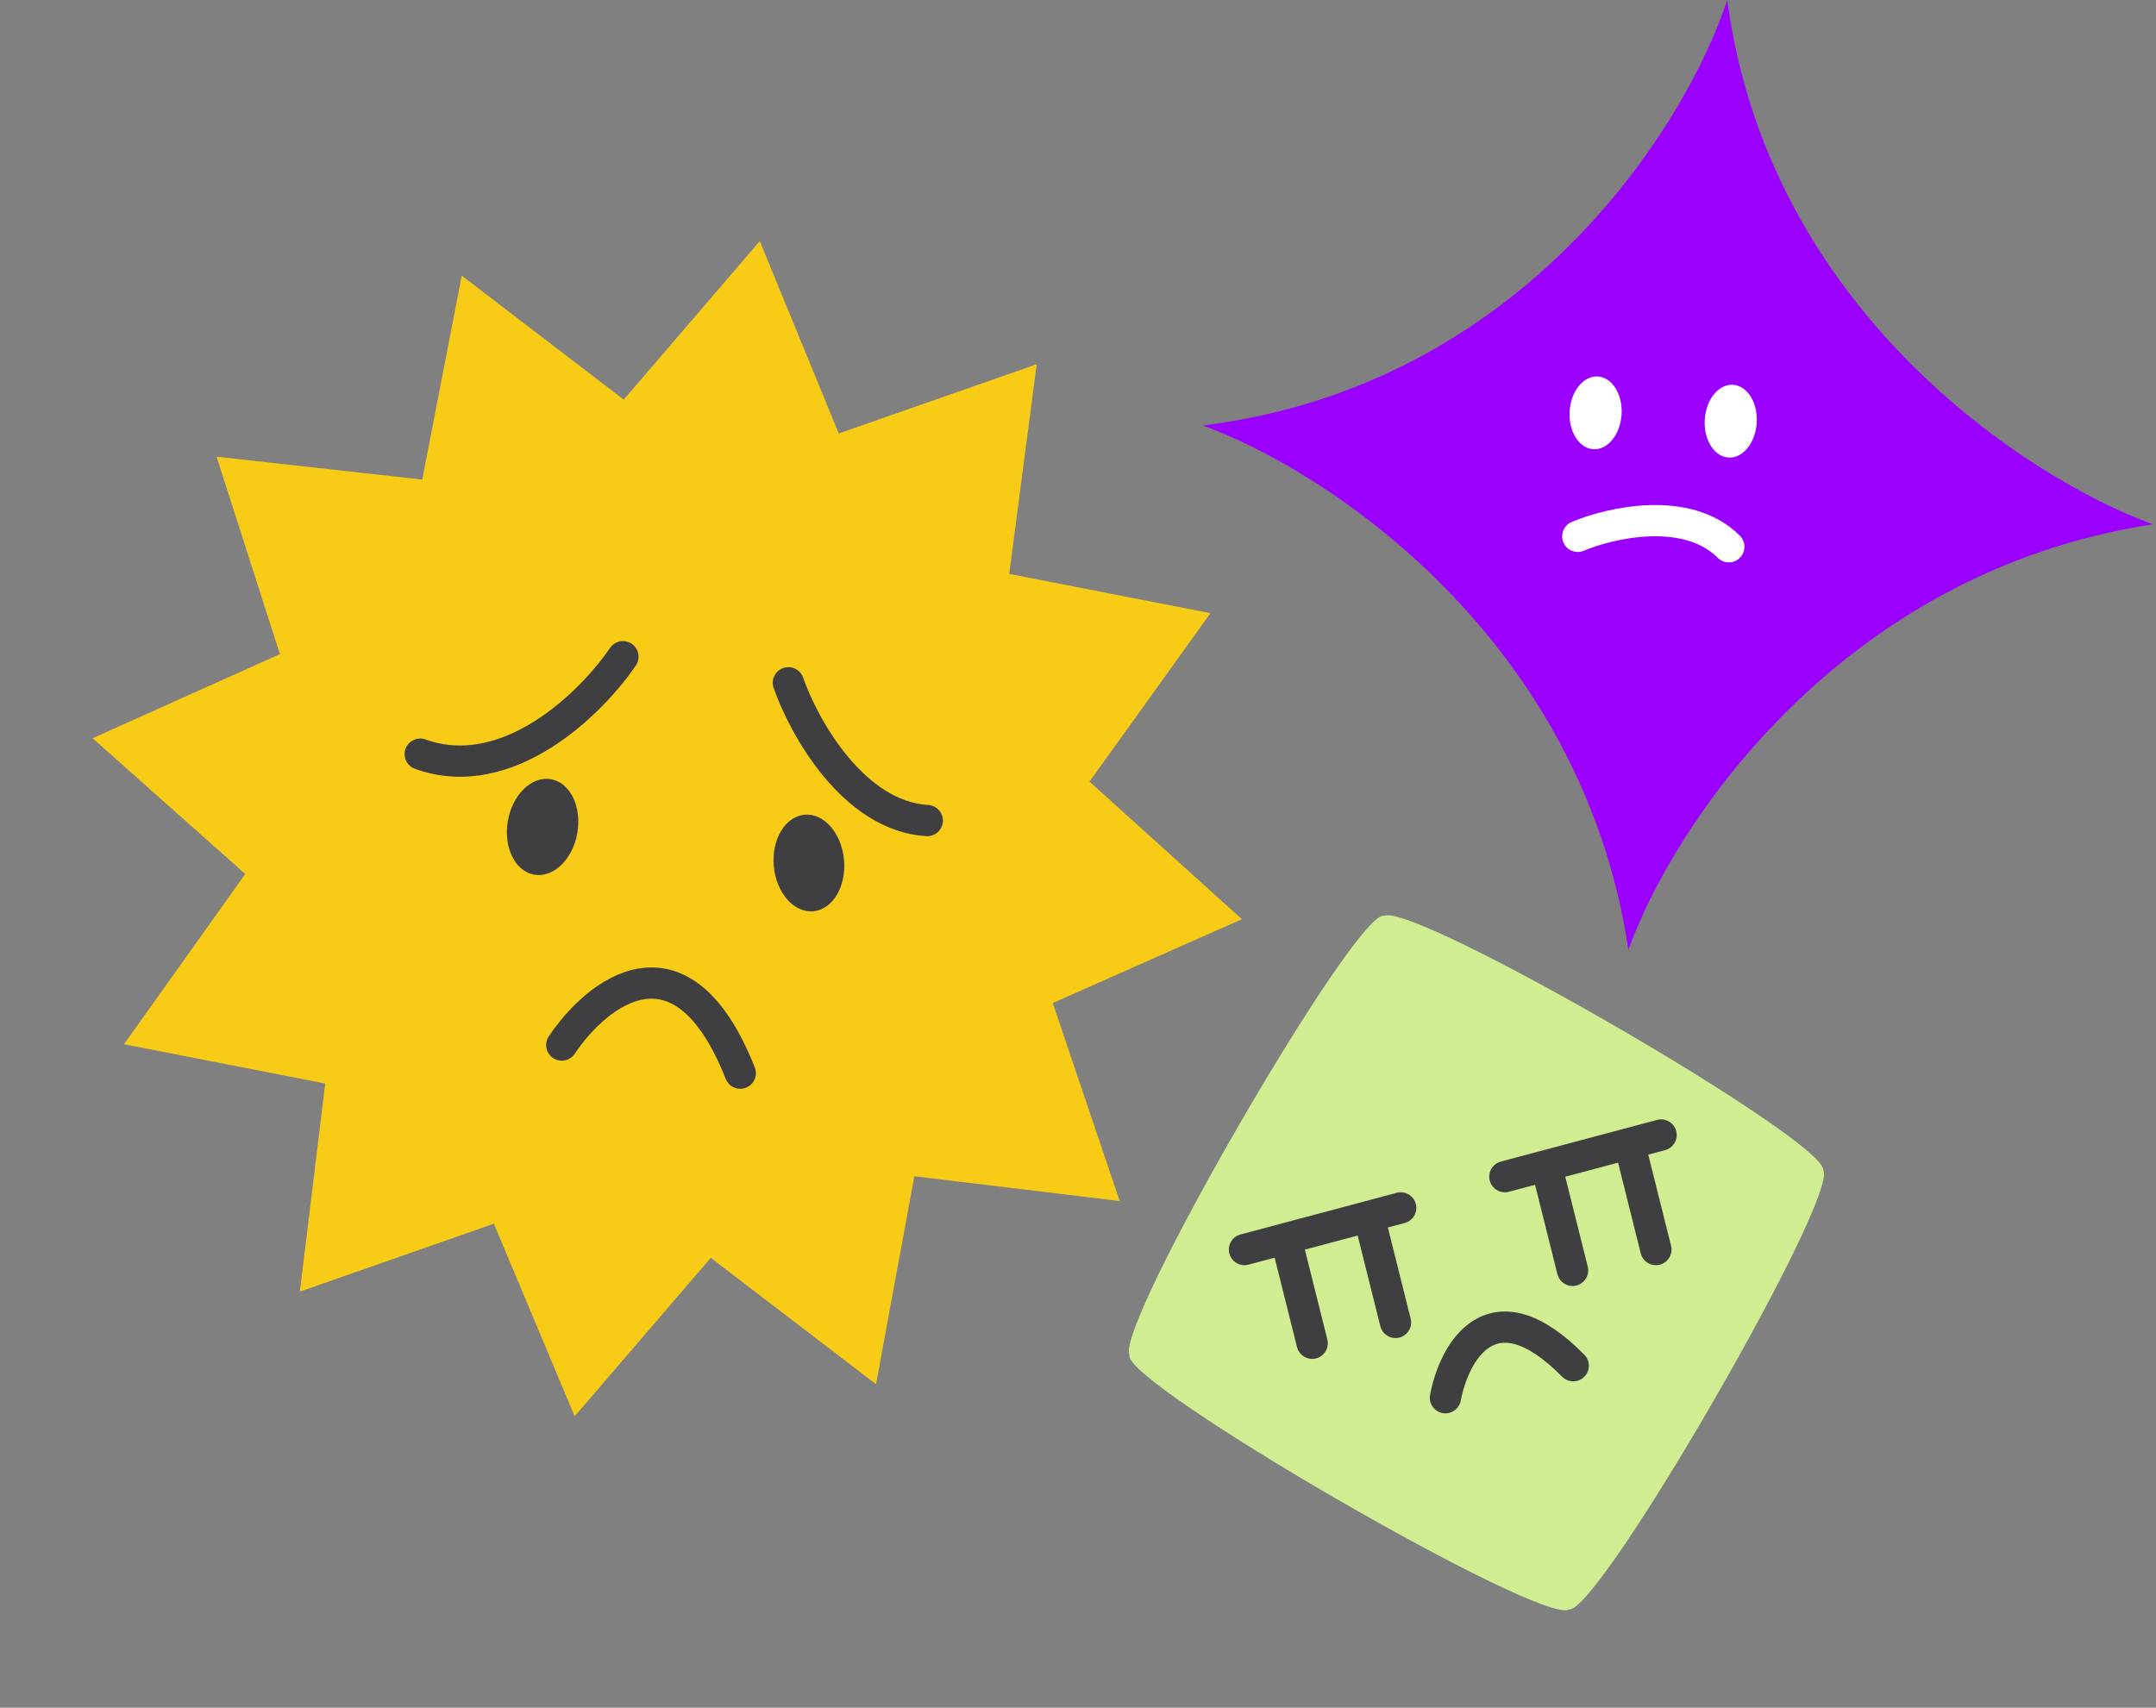 <svg width="207" height="164" viewBox="0 0 207 164" fill="none" xmlns="http://www.w3.org/2000/svg">
<rect x="0" y="0" width="207" height="164" fill="#808080" stroke="none"/>
<path d="M8.887 70.896L23.547 83.934L11.904 100.285L31.225 104.055L28.789 124.039L47.419 117.517L55.174 136.014L68.24 120.796L84.109 132.933L87.787 112.963L107.505 115.341L101.076 96.326L119.235 88.275L104.603 75.059L116.218 58.885L96.897 55.115L99.535 34.982L80.53 41.627L72.948 23.157L59.883 38.375L44.333 26.47L40.537 46.057L20.791 43.857L26.873 62.818L8.887 70.896Z" fill="#F7CB16"/>
<path d="M75.692 65.568C77.168 69.798 81.901 78.368 89.028 78.805" stroke="#3F3F41" stroke-width="3" stroke-linecap="round"/>
<path d="M59.808 63.066C56.833 67.453 48.775 75.465 40.344 72.423" stroke="#3F3F41" stroke-width="3" stroke-linecap="round"/>
<ellipse cx="52.095" cy="79.415" rx="3.385" ry="4.655" transform="rotate(9.948 52.095 79.415)" fill="#3F3F41"/>
<ellipse cx="77.665" cy="82.878" rx="3.385" ry="4.655" transform="rotate(-5.152 77.665 82.878)" fill="#3F3F41"/>
<path d="M53.935 100.362C57.299 95.323 65.436 88.809 71.073 103.061" stroke="#3F3F41" stroke-width="3" stroke-linecap="round"/>
<path d="M156.346 91.213C151.84 61.119 127.227 45.106 115.484 40.861C146.309 37.041 161.896 12.028 165.836 -0C169.794 29.846 194.726 46.004 206.697 50.351C176.422 54.993 160.515 79.526 156.346 91.213Z" fill="#9B00FF"/>
<path d="M108.448 130.124C106.966 127.427 130.231 87.234 132.893 87.95C135.816 86.656 175.089 109.384 175.045 112.341C176.7 114.761 153.514 154.912 150.659 154.553C148.349 156.305 107.603 132.742 108.448 130.124Z" fill="#D0ED91"/>
<ellipse cx="166.17" cy="40.447" rx="2.5" ry="3.5" transform="rotate(3.529 166.17 40.447)" fill="white"/>
<ellipse cx="153.195" cy="39.647" rx="2.5" ry="3.5" transform="rotate(3.529 153.195 39.647)" fill="white"/>
<path d="M119.484 120L134.484 116" stroke="#3F3F41" stroke-width="3" stroke-linecap="round"/>
<path d="M123.484 119L125.984 129" stroke="#3F3F41" stroke-width="3" stroke-linecap="round"/>
<path d="M138.776 134.229C139.597 129.889 143.201 123.197 151.046 131.156" stroke="#3F3F41" stroke-width="3" stroke-linecap="round"/>
<path d="M131.484 117L133.984 127" stroke="#3F3F41" stroke-width="3" stroke-linecap="round"/>
<path d="M144.484 113L159.484 109" stroke="#3F3F41" stroke-width="3" stroke-linecap="round"/>
<path d="M148.484 112L150.984 122" stroke="#3F3F41" stroke-width="3" stroke-linecap="round"/>
<path d="M156.484 110L158.984 120" stroke="#3F3F41" stroke-width="3" stroke-linecap="round"/>
<path d="M151.484 51.508C154.651 50.174 161.984 48.508 165.984 52.508" stroke="white" stroke-width="3" stroke-linecap="round"/>
</svg>

